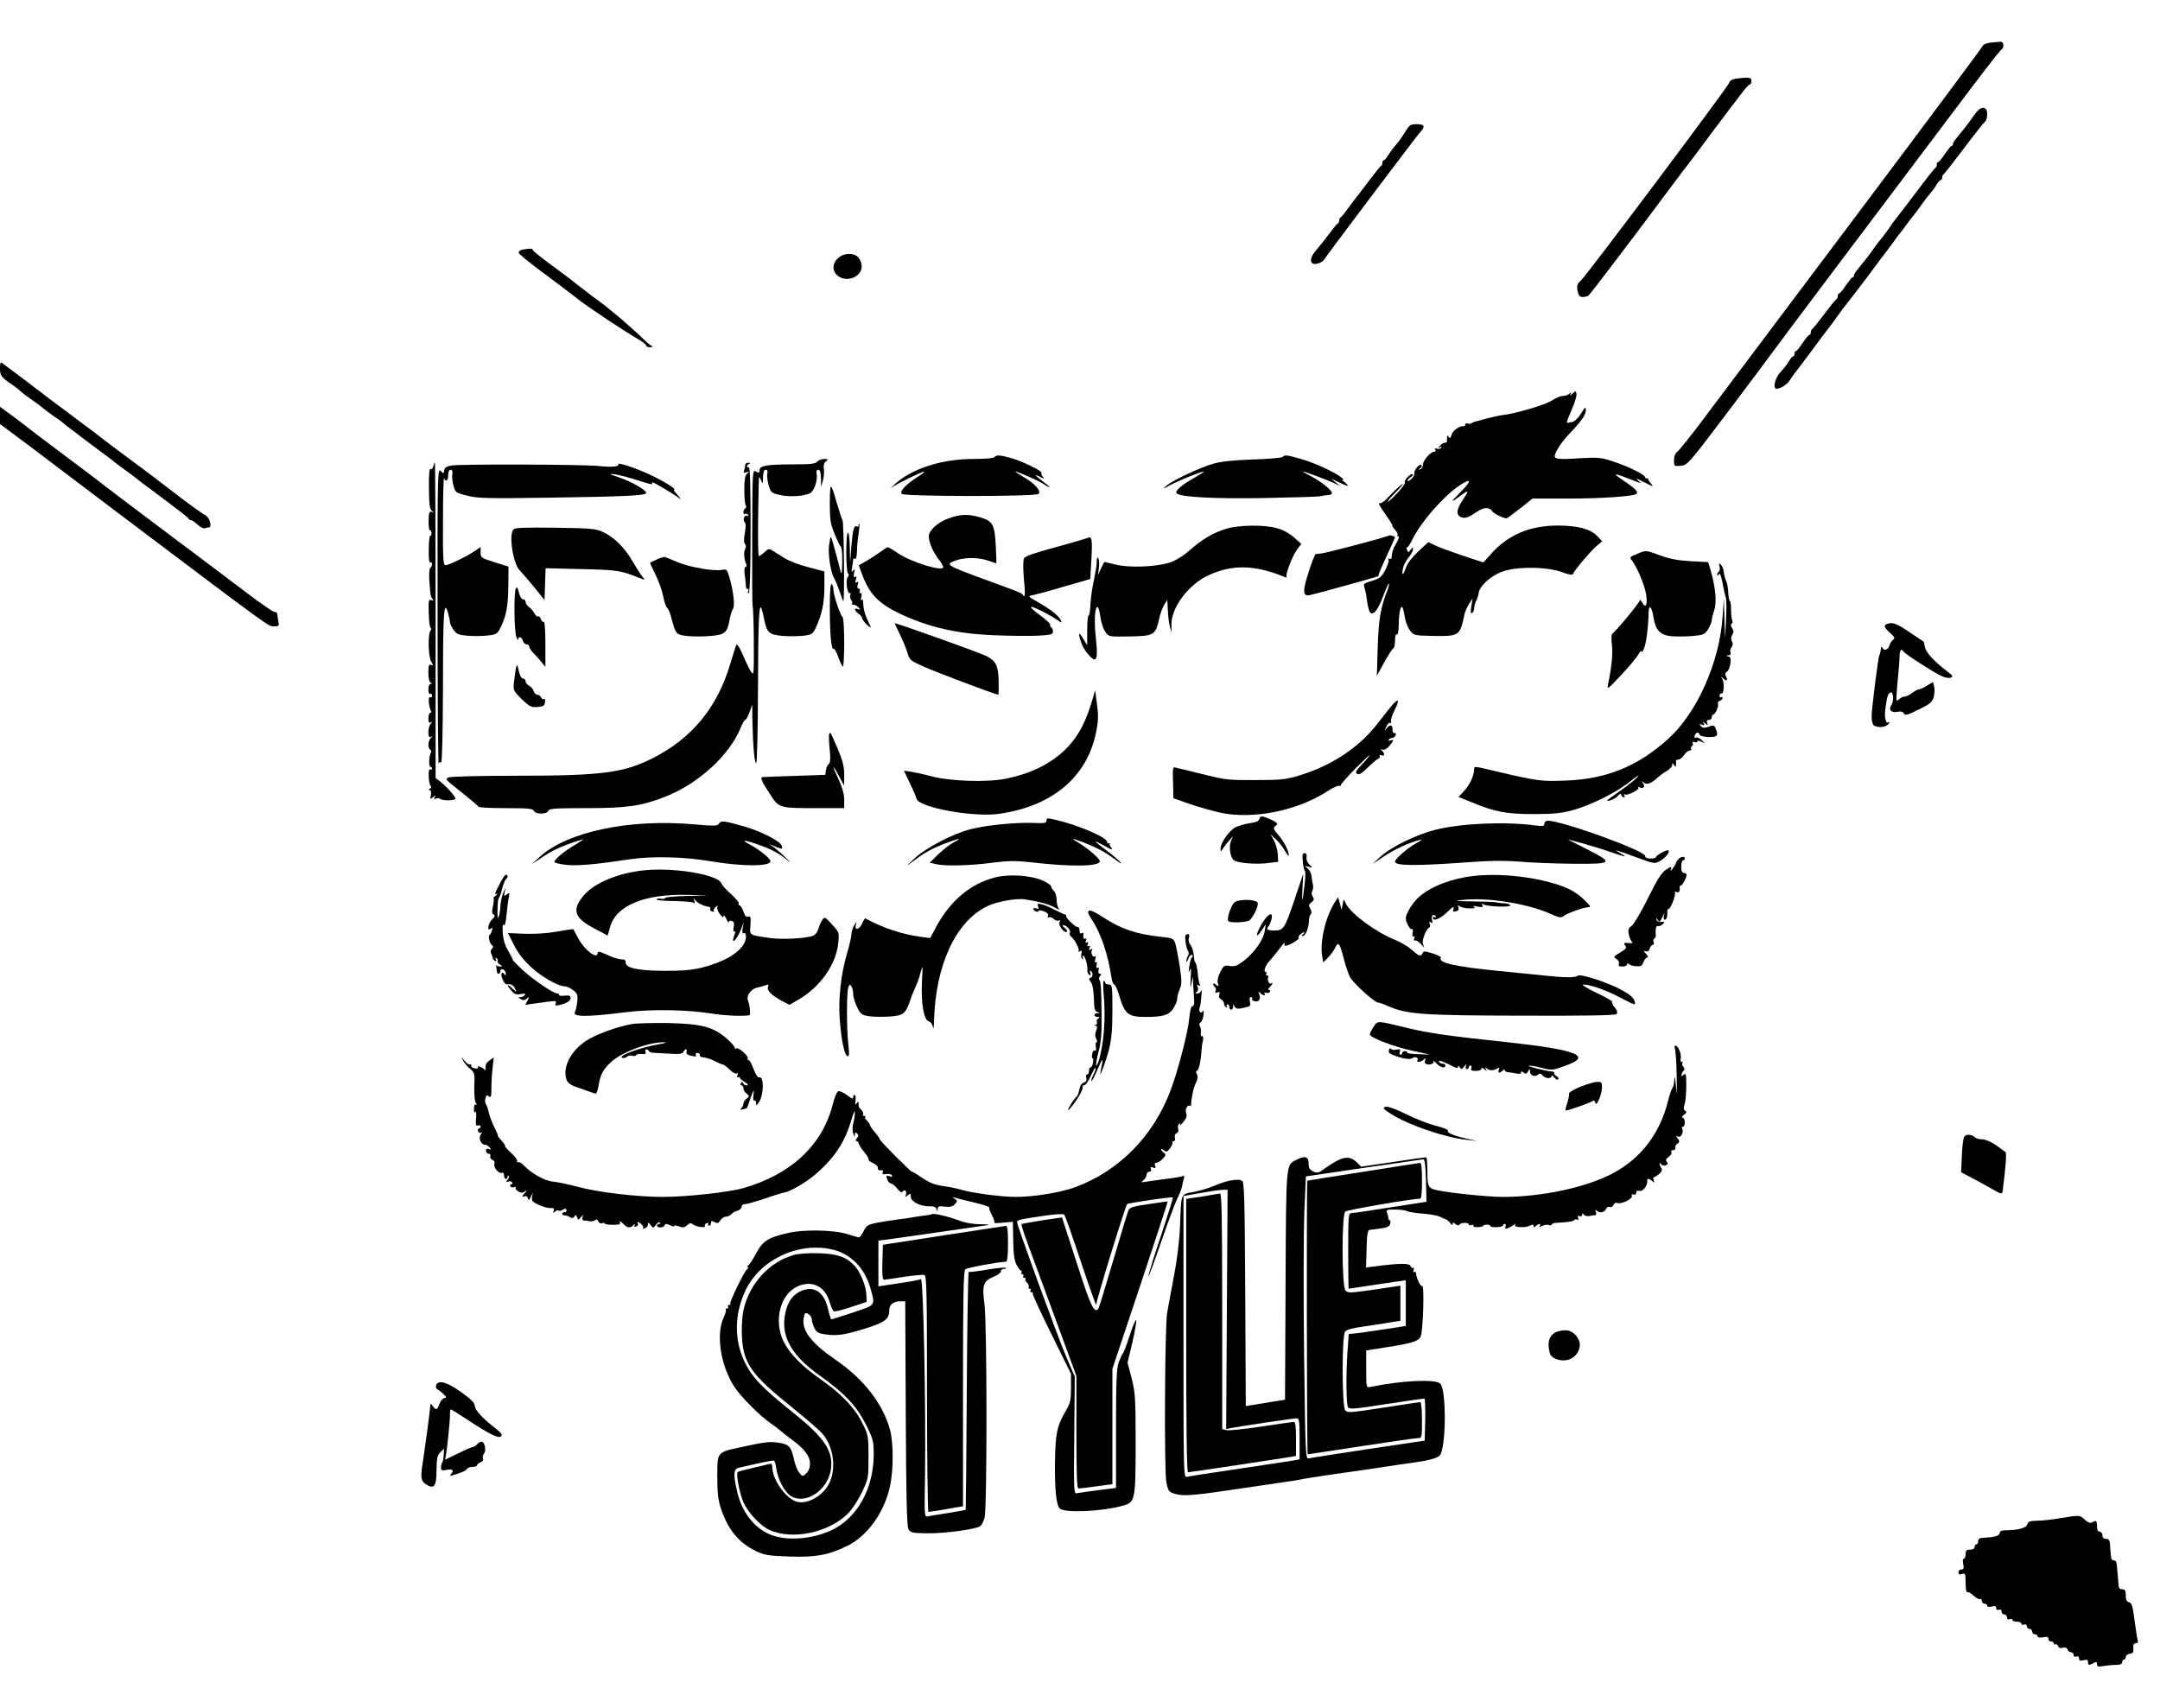 <?xml version="1.0" standalone="no"?>
<!DOCTYPE svg PUBLIC "-//W3C//DTD SVG 20010904//EN"
 "http://www.w3.org/TR/2001/REC-SVG-20010904/DTD/svg10.dtd">
<svg version="1.0" xmlns="http://www.w3.org/2000/svg"
 width="1200pt" height="949pt" viewBox="0 0 1200 949"
 preserveAspectRatio="xMidYMid meet">
<g transform="translate(0,949) scale(0.1,-0.1)"
fill="#000000" stroke="none">
<path d="M11057 9253 c-24 -3 -40 -11 -44 -21 -4 -9 -326 -442 -717 -962 -391
-520 -766 -1019 -834 -1110 -68 -91 -132 -171 -143 -179 -12 -9 -19 -25 -19
-48 0 -33 1 -34 37 -31 37 3 44 11 246 278 114 151 224 298 245 327 20 28 199
267 397 530 198 263 477 633 620 823 142 190 265 349 272 353 20 12 16 47 -4
45 -10 -1 -35 -3 -56 -5z"/>
<path d="M9644 9053 c-20 -3 -34 -11 -36 -21 -6 -22 -791 -1069 -825 -1100
-21 -19 -24 -29 -19 -57 6 -28 12 -35 29 -35 12 0 27 4 32 8 9 6 271 351 487
642 27 36 54 72 61 80 7 8 61 80 120 160 60 80 114 152 121 161 7 8 32 41 55
72 23 31 46 57 51 57 6 0 10 9 10 20 0 21 -11 22 -86 13z"/>
<path d="M10995 8882 c-6 -4 -22 -23 -35 -42 -13 -19 -35 -49 -49 -66 -55 -67
-61 -75 -61 -84 0 -6 -3 -10 -7 -10 -5 0 -21 -21 -38 -45 -16 -25 -33 -45 -37
-45 -5 0 -8 -6 -8 -14 0 -8 -3 -16 -7 -18 -5 -1 -55 -66 -113 -143 -58 -77
-108 -142 -111 -145 -3 -3 -20 -26 -37 -52 -18 -25 -38 -52 -45 -60 -7 -7 -23
-29 -37 -48 -13 -19 -35 -49 -49 -66 -55 -67 -61 -75 -61 -84 0 -6 -3 -10 -7
-10 -5 0 -21 -21 -38 -45 -16 -25 -33 -45 -37 -45 -5 0 -8 -6 -8 -14 0 -8 -3
-16 -7 -18 -5 -1 -35 -39 -68 -83 -33 -44 -63 -81 -67 -83 -5 -2 -8 -10 -8
-18 0 -8 -3 -14 -7 -14 -5 0 -21 -20 -38 -45 -16 -24 -33 -45 -37 -45 -5 0 -8
-7 -8 -15 0 -8 -4 -15 -8 -15 -4 0 -15 -12 -24 -28 -9 -15 -30 -42 -47 -60
-30 -31 -44 -92 -21 -92 21 0 57 23 71 44 8 13 26 39 41 57 15 19 56 75 93
124 36 50 73 98 81 108 8 10 32 42 52 70 20 29 39 54 42 57 6 6 146 189 178
234 12 17 28 38 35 46 6 8 30 40 52 70 21 30 42 57 45 60 3 3 17 21 30 40 13
19 30 41 37 48 7 8 27 35 45 60 18 26 41 56 51 67 10 11 26 32 35 48 9 15 20
27 24 27 4 0 8 6 8 14 0 8 3 16 8 18 4 2 54 66 112 143 58 77 111 144 117 148
7 4 13 24 13 42 0 35 -19 46 -45 27z"/>
<path d="M7807 8758 c-14 -24 -37 -56 -52 -73 -14 -16 -33 -42 -43 -57 -9 -16
-20 -28 -24 -28 -4 0 -8 -6 -8 -14 0 -8 -3 -16 -7 -18 -5 -1 -35 -39 -68 -83
-33 -44 -62 -82 -65 -85 -3 -3 -23 -30 -45 -60 -22 -30 -43 -56 -47 -58 -5 -2
-8 -10 -8 -17 0 -7 -4 -15 -8 -17 -4 -1 -21 -21 -37 -43 -39 -52 -54 -71 -88
-111 -36 -43 -30 -79 11 -69 15 3 32 13 37 21 23 36 510 681 531 705 34 36 30
49 -15 49 -35 0 -41 -4 -64 -42z"/>
<path d="M2902 8103 c-13 -3 -22 -10 -20 -18 2 -7 53 -49 113 -94 61 -45 123
-92 139 -104 16 -12 52 -39 79 -61 56 -43 256 -177 330 -219 26 -15 47 -32 47
-37 0 -6 10 -10 23 -9 12 0 16 3 9 6 -7 3 -27 19 -45 37 -59 58 -191 172 -247
211 -30 22 -57 42 -60 45 -3 3 -23 18 -45 35 -22 16 -45 34 -51 40 -7 5 -57
43 -113 84 -55 40 -101 78 -101 82 0 9 -17 10 -58 2z"/>
<path d="M4656 8056 c-33 -29 -34 -71 -3 -97 54 -45 146 -2 133 63 -3 17 -14
37 -24 44 -28 21 -78 17 -106 -10z"/>
<path d="M0 7443 c0 -40 6 -49 70 -92 19 -13 40 -29 45 -36 6 -6 33 -26 60
-45 28 -19 56 -40 63 -47 8 -7 35 -27 60 -45 26 -17 49 -34 52 -37 3 -4 23
-20 45 -36 22 -16 47 -35 55 -42 8 -6 53 -40 100 -75 47 -34 87 -65 90 -68 3
-3 30 -23 60 -45 30 -22 57 -42 60 -45 3 -3 43 -34 90 -68 47 -35 92 -69 100
-75 8 -7 33 -26 55 -42 22 -17 42 -33 43 -37 2 -5 8 -8 13 -8 6 0 22 -11 37
-25 15 -14 33 -23 40 -20 8 3 18 5 23 5 13 0 10 32 -5 53 -7 9 -16 17 -19 17
-5 0 -110 76 -157 113 -17 14 -200 153 -239 181 -92 68 -177 132 -181 136 -3
3 -70 54 -150 113 -80 60 -152 114 -160 120 -8 7 -33 26 -55 42 -22 17 -46 35
-55 42 -8 6 -37 28 -65 49 -27 20 -56 41 -62 47 -10 7 -13 0 -13 -30z"/>
<path d="M8736 7303 c-13 -12 -16 -13 -11 -3 6 12 5 13 -6 3 -7 -7 -23 -13
-36 -13 -13 0 -40 -11 -61 -25 -36 -24 -202 -73 -272 -81 -19 -2 -60 -11 -90
-19 -30 -9 -60 -17 -67 -18 -7 -2 -15 -6 -19 -9 -3 -4 -12 -4 -20 -1 -8 3 -14
0 -14 -6 0 -6 -3 -10 -7 -9 -22 4 -63 -24 -69 -48 -5 -19 -9 -22 -15 -12 -7
10 -9 10 -10 -2 -1 -8 -1 -18 0 -22 0 -5 -5 -8 -13 -8 -7 0 -20 -8 -27 -17
-12 -14 -12 -16 0 -8 9 5 12 4 7 -3 -4 -6 -14 -8 -23 -5 -11 4 -14 3 -9 -5 4
-7 1 -12 -7 -12 -20 0 -62 -49 -62 -72 0 -12 -7 -23 -15 -25 -13 -4 -13 -3 0
6 8 5 11 13 7 17 -10 10 -44 -29 -39 -44 2 -8 -5 -22 -17 -33 -12 -11 -21 -15
-21 -10 0 6 8 14 17 20 10 5 15 12 11 16 -9 9 -50 -34 -43 -45 3 -5 -17 -33
-45 -62 -27 -29 -50 -49 -50 -45 0 5 15 23 33 40 18 18 39 41 47 52 18 25 -43
-29 -83 -73 -17 -19 -36 -31 -44 -28 -8 3 7 -24 32 -59 26 -36 44 -65 40 -65
-3 0 3 -10 14 -22 11 -11 18 -25 15 -30 -3 -4 -1 -8 5 -8 6 0 1 -16 -10 -35
-20 -33 -26 -53 -28 -83 -1 -7 -6 -10 -13 -6 -7 4 -8 3 -4 -4 7 -12 -25 -82
-46 -99 -7 -6 -32 -17 -55 -23 -36 -11 -40 -15 -33 -34 4 -11 11 -44 14 -71 4
-28 11 -57 15 -64 17 -26 46 7 74 84 16 42 31 75 33 72 3 -2 -1 -17 -7 -33
-40 -102 -50 -164 -55 -319 l-5 -160 41 75 c23 41 46 77 51 78 5 2 9 22 9 43
0 24 4 38 10 34 6 -4 10 18 11 57 0 64 11 109 21 92 3 -5 9 -30 13 -55 4 -25
17 -58 29 -73 20 -26 25 -27 121 -29 152 -3 156 0 180 116 3 15 14 42 25 60
l21 32 -7 -44 c-5 -32 -4 -42 4 -37 7 4 12 16 12 27 0 11 5 30 11 41 6 11 12
31 14 44 4 36 64 92 125 116 78 31 248 31 335 0 37 -14 61 -18 63 -12 6 18 95
124 129 154 l34 29 -28 29 c-37 39 -109 58 -219 58 -155 0 -277 -52 -371 -158
l-42 -47 -118 39 c-65 22 -134 47 -153 57 l-35 17 -56 -52 c-34 -32 -61 -67
-68 -89 -15 -45 -26 -49 -17 -6 3 17 17 44 31 61 14 16 25 37 25 46 0 13 -2
13 -13 -2 -12 -17 -14 -17 -20 -2 -4 9 -3 16 1 16 5 0 16 17 26 38 46 96 169
239 259 301 72 49 77 33 11 -33 -58 -58 -58 -64 2 -19 45 34 47 29 9 -27 -37
-55 -37 -87 1 -96 16 -4 37 4 69 26 34 23 53 30 71 26 13 -4 24 -11 24 -16 0
-9 62 -40 79 -40 4 0 38 25 76 55 l69 55 196 0 c187 0 358 12 380 25 16 10 -6
32 -75 78 -62 41 -51 41 50 1 56 -22 58 -22 35 -3 -17 14 -6 11 34 -10 48 -25
55 -27 40 -10 -11 12 -18 24 -18 28 1 3 -2 5 -7 3 -5 -1 -9 2 -9 6 0 14 -89
58 -172 86 -71 24 -85 26 -191 20 -148 -9 -154 -7 -127 45 11 22 40 61 66 88
70 73 94 108 94 134 -1 21 -4 19 -26 -18 -15 -25 -35 -44 -51 -48 -14 -3 -27
-5 -28 -3 -2 2 10 34 26 71 17 37 29 77 27 88 -3 19 -4 19 -22 2z"/>
<path d="M0 7182 l0 -48 148 -110 c81 -61 314 -237 517 -391 856 -645 825
-623 857 -623 29 0 30 2 24 31 -3 17 -6 35 -6 40 0 5 -7 9 -15 9 -8 0 -81 50
-162 112 -81 62 -292 220 -468 352 -176 132 -322 243 -325 246 -3 3 -95 73
-205 155 -110 82 -202 152 -205 155 -3 3 -40 31 -82 63 l-78 57 0 -48z"/>
<path d="M5525 6950 c-4 -6 -55 -10 -119 -10 -176 0 -344 -55 -437 -142 -19
-18 -26 -25 -14 -16 20 17 167 88 181 88 4 0 -12 -13 -37 -29 -66 -42 -103
-81 -89 -95 15 -15 744 -16 760 0 16 16 -22 59 -84 94 -28 17 -48 30 -45 30
14 0 137 -54 161 -72 16 -11 28 -17 28 -14 0 3 -19 19 -42 36 -42 31 -44 39
-5 18 19 -10 20 -9 10 4 -7 8 -10 18 -7 21 8 8 -101 62 -165 81 -63 18 -87 20
-96 6z"/>
<path d="M7125 6951 c-6 -5 -80 -11 -165 -14 -100 -3 -176 -11 -215 -22 -74
-20 -231 -94 -265 -124 -23 -20 -21 -20 20 3 43 24 172 76 188 76 4 0 -19 -15
-50 -33 -74 -41 -113 -76 -101 -88 21 -21 206 -31 488 -26 160 3 299 7 310 10
11 3 30 6 43 6 12 1 22 5 22 11 0 16 -58 63 -113 92 -29 15 -50 27 -47 28 9 0
135 -47 171 -64 l34 -17 -25 21 -25 21 42 -20 c53 -26 65 -26 33 0 -14 11 -18
18 -10 14 8 -4 6 1 -5 10 -37 31 -153 84 -227 105 -82 23 -90 24 -103 11z"/>
<path d="M4540 6925 c-10 -12 -38 -15 -129 -15 -151 0 -191 -7 -191 -32 0 -16
-3 -17 -20 -8 -20 11 -20 7 -21 -362 -1 -205 0 -377 2 -383 7 -20 10 -357 4
-373 -4 -12 -19 11 -48 77 -31 71 -43 89 -48 75 -4 -11 -19 -59 -34 -109 -72
-238 -212 -408 -430 -518 -161 -81 -283 -97 -755 -97 -211 0 -371 -4 -380 -10
-17 -11 -23 -4 85 -91 44 -35 82 -67 83 -71 2 -5 71 -8 153 -8 124 0 151 -3
155 -15 4 -9 19 -15 40 -15 22 0 37 6 40 15 5 13 38 15 209 15 225 0 306 11
437 62 185 71 362 232 424 387 9 23 20 41 24 41 5 0 15 19 24 43 l15 42 1 -85
c3 -141 11 -240 21 -240 5 0 9 167 10 408 1 387 6 495 21 447 4 -11 10 -36 13
-55 16 -76 27 -86 102 -93 37 -3 91 -2 118 1 45 6 52 11 66 42 35 75 49 139
49 226 l0 89 -87 23 c-49 12 -108 35 -133 50 -25 16 -55 35 -67 42 -20 13 -25
12 -46 -8 -13 -12 -27 -22 -31 -22 -4 0 -6 99 -4 220 1 121 4 220 5 220 2 0 8
-10 13 -22 7 -19 9 -16 9 20 1 29 5 42 15 42 9 0 12 -7 9 -20 -3 -11 0 -40 7
-65 12 -41 15 -44 62 -55 51 -13 136 -7 169 10 22 12 43 73 36 106 -3 16 0 24
9 24 10 0 14 -15 15 -47 l1 -48 10 35 c5 19 8 48 5 64 -3 21 1 35 12 43 14 11
13 12 -10 13 -15 0 -32 -7 -39 -15z"/>
<path d="M2407 6899 c-3 -12 -10 -18 -15 -15 -7 4 -10 -36 -9 -106 1 -90 4
-116 16 -126 14 -11 14 -11 0 -6 -14 4 -17 -3 -18 -51 0 -31 3 -54 7 -51 4 3
9 -4 9 -15 1 -11 -2 -17 -6 -15 -4 3 -9 -31 -9 -75 -1 -49 2 -77 8 -74 6 3 10
-1 10 -9 0 -8 -4 -17 -9 -21 -6 -3 -8 -34 -6 -68 6 -87 7 -90 18 -105 7 -9 6
-11 -7 -6 -15 6 -16 -3 -14 -75 1 -44 6 -81 11 -81 5 0 5 -6 -1 -13 -16 -19
-13 -148 4 -174 12 -20 12 -22 -1 -17 -12 5 -15 -4 -15 -44 0 -31 5 -52 13
-55 10 -4 10 -6 0 -6 -8 -1 -13 -14 -13 -32 0 -17 4 -28 10 -24 6 3 10 -1 10
-10 0 -9 -5 -13 -11 -9 -12 7 -7 -54 5 -75 4 -6 2 -11 -3 -11 -6 0 -11 -14
-11 -31 0 -21 4 -28 13 -23 10 6 10 4 0 -7 -7 -7 -13 -28 -13 -47 0 -24 4 -31
13 -26 10 6 10 4 0 -7 -16 -16 -17 -55 -3 -64 6 -4 7 -11 4 -17 -11 -17 -13
-78 -3 -78 5 0 9 -5 9 -11 0 -5 -5 -7 -10 -4 -6 4 -10 -11 -8 -40 0 -25 6 -48
11 -52 5 -3 3 -9 -4 -14 -9 -6 -10 -9 -2 -9 7 0 10 -10 7 -27 -5 -24 -3 -25
12 -12 15 12 17 12 9 0 -6 -11 -4 -13 7 -8 9 3 19 3 23 -1 12 -12 85 -11 85 1
0 13 -54 72 -88 98 l-22 16 0 876 c0 482 -2 877 -4 877 -2 0 -6 -9 -9 -21z"/>
<path d="M3435 6911 c8 -14 -34 -18 -110 -10 -92 9 -762 11 -814 3 -30 -5 -41
-11 -43 -27 -3 -20 -4 -20 -20 -3 -17 17 -18 -22 -17 -811 0 -455 3 -822 6
-815 2 6 9 10 14 6 5 -3 9 163 10 413 0 421 5 497 28 418 6 -22 11 -46 11 -53
0 -8 9 -26 20 -42 16 -23 28 -28 77 -32 32 -3 82 -2 111 1 48 5 55 9 71 41 33
63 44 123 45 233 l1 109 -77 24 c-75 24 -78 26 -78 55 l0 30 -29 -20 c-41 -29
-147 -81 -165 -81 -14 0 -16 30 -15 248 0 136 3 241 6 235 9 -24 23 -13 23 17
0 19 5 30 14 30 8 0 12 -8 9 -23 -3 -13 0 -42 6 -64 11 -40 13 -41 77 -57 57
-15 114 -16 457 -11 422 6 537 12 537 26 0 16 -81 63 -149 86 -62 21 -63 22
-21 17 25 -4 82 -19 127 -34 46 -15 80 -24 77 -19 -3 5 -2 9 2 9 8 0 122 -68
149 -89 11 -9 7 -1 -9 17 -17 17 -26 32 -21 32 18 0 -68 53 -139 85 -78 36
-180 69 -171 56z"/>
<path d="M4140 6906 c0 -8 -3 -22 -6 -30 -5 -12 -2 -15 12 -10 17 5 17 4 4 -8
-11 -9 -15 -33 -15 -88 0 -41 3 -80 8 -87 4 -6 3 -14 -3 -18 -5 -3 -10 -13
-10 -21 0 -8 4 -13 9 -9 5 3 13 0 17 -6 4 -8 3 -9 -5 -5 -14 9 -27 -22 -14
-35 7 -7 7 -28 1 -61 -6 -33 -6 -54 1 -61 6 -6 7 -16 1 -27 -9 -17 -7 -53 5
-82 4 -10 3 -18 -3 -18 -6 0 -8 -16 -5 -42 4 -24 7 -53 7 -65 1 -11 5 -19 10
-15 5 3 6 -2 3 -12 -4 -10 -3 -15 3 -11 6 4 10 136 10 356 0 231 -3 348 -10
344 -5 -3 -10 -2 -10 4 0 5 6 12 13 14 7 3 5 6 -5 6 -10 1 -18 -5 -18 -13z"/>
<path d="M4610 6698 c0 -94 3 -117 27 -175 15 -38 30 -69 35 -71 4 -2 8 -40 7
-85 -1 -59 -3 -74 -9 -52 -24 96 -50 189 -54 192 -2 2 -6 -18 -10 -45 -7 -53
9 -154 29 -186 7 -12 20 -45 30 -73 9 -29 18 -53 20 -53 8 0 3 433 -4 448 -5
10 -19 53 -32 97 -34 120 -38 120 -39 3z"/>
<path d="M5270 6610 c-58 -20 -110 -67 -110 -99 0 -33 22 -85 51 -123 16 -20
29 -42 29 -49 0 -27 -177 27 -251 77 -28 19 -54 34 -57 34 -3 0 -19 -11 -36
-23 -17 -13 -52 -36 -78 -51 l-47 -27 14 -38 c43 -122 94 -175 228 -237 152
-70 308 -105 501 -113 87 -4 199 -5 247 -3 78 4 89 7 89 23 0 10 -5 21 -10 24
-6 4 -8 10 -5 14 2 4 -23 28 -56 52 -33 24 -56 45 -51 47 11 3 86 -34 141 -69
32 -22 33 -22 23 -2 -13 24 -59 60 -130 100 -52 30 -53 31 -25 36 15 3 94 24
174 48 l146 42 6 104 c7 117 3 137 -21 124 -10 -4 -91 -28 -180 -52 -111 -30
-167 -49 -173 -61 -5 -10 -6 -55 -1 -110 9 -92 7 -112 -6 -93 -7 11 -10 12
-207 84 -228 84 -229 85 -156 110 47 15 120 14 171 -4 23 -8 44 -15 45 -15 1
0 0 44 -3 98 -6 117 -16 137 -85 157 -66 20 -110 19 -177 -5z"/>
<path d="M4770 6571 c0 -7 -4 -10 -9 -6 -16 9 -23 -14 -31 -108 l-7 -92 -2 83
c0 45 -5 82 -10 82 -13 0 -12 -218 0 -226 6 -4 6 -11 -1 -20 -14 -16 -3 -97
11 -89 5 4 6 -1 3 -10 -4 -8 -1 -21 5 -29 6 -7 8 -16 4 -19 -3 -4 1 -7 9 -7 9
0 21 -7 28 -15 11 -13 10 -14 -4 -9 -23 9 -20 -9 4 -26 11 -8 20 -19 20 -25 0
-7 12 -22 26 -36 15 -13 25 -19 22 -14 -2 6 -12 28 -23 50 -10 22 -19 57 -19
77 0 23 -4 32 -9 25 -5 -7 -6 0 -2 16 4 19 2 26 -4 22 -7 -3 -8 0 -5 9 3 9 1
16 -6 16 -7 0 -9 8 -5 21 5 16 4 19 -5 14 -9 -5 -10 -1 -5 15 5 16 4 20 -4 15
-8 -5 -10 2 -6 22 5 22 4 25 -5 13 -9 -12 -11 -8 -6 19 3 18 6 38 6 43 0 5 5
6 10 3 6 -4 10 13 11 42 0 26 4 71 9 98 4 28 6 52 4 54 -2 2 -4 -1 -4 -8z"/>
<path d="M6808 6551 c-74 -24 -129 -57 -201 -120 -36 -32 -77 -56 -110 -67
-77 -24 -228 -30 -302 -10 -32 8 -60 14 -61 13 -1 -1 -9 -18 -18 -37 l-16 -35
5 40 c3 22 1 46 -3 53 -6 9 -9 2 -9 -20 0 -18 -8 -64 -16 -103 -9 -38 -17 -98
-19 -132 -1 -35 -6 -63 -10 -63 -5 0 -8 -37 -8 -82 l0 -83 -20 33 c-24 40 -31
41 -20 3 11 -39 26 -66 54 -96 39 -41 47 -17 34 101 -11 98 -5 180 11 170 5
-3 11 -29 15 -58 4 -28 16 -64 27 -79 19 -27 19 -27 135 -25 134 2 144 8 163
95 6 28 18 63 28 79 l18 29 3 -56 c1 -31 6 -72 11 -91 l9 -35 0 45 c-2 93 94
221 202 272 134 63 257 61 425 -7 11 -5 17 -5 13 -1 -9 11 30 114 58 153 l24
31 -40 35 c-22 21 -61 43 -91 51 -73 22 -218 20 -291 -3z"/>
<path d="M2853 6549 c-28 -28 -3 -191 35 -229 14 -14 50 -56 81 -94 l56 -70 3
88 3 89 202 -5 c206 -5 210 -6 332 -54 19 -7 19 -6 4 12 -9 10 -33 48 -54 84
-45 78 -103 135 -165 164 -41 19 -66 21 -265 24 -167 2 -223 0 -232 -9z"/>
<path d="M7718 6515 c-7 -7 -351 -98 -378 -100 -14 -1 -28 -3 -31 -4 -4 0 -21
-44 -38 -97 -36 -109 -34 -140 8 -130 49 11 386 105 379 105 -4 1 16 48 43
106 27 58 49 107 49 109 0 6 -28 15 -32 11z"/>
<path d="M9093 6412 c-39 -16 -41 -18 -26 -37 28 -36 71 -139 78 -187 9 -57
-2 -81 -21 -47 -7 13 -13 19 -14 13 0 -11 -133 -172 -153 -185 -5 -4 -6 -31
-2 -60 6 -49 -1 -124 -21 -219 -7 -34 -4 -32 72 49 43 46 87 98 96 115 9 17
18 24 18 16 1 -8 7 1 15 21 12 33 23 124 24 197 1 46 18 31 26 -22 11 -74 35
-102 93 -110 27 -3 82 -3 121 0 66 6 72 9 91 39 11 18 20 41 20 51 1 11 7 35
14 56 14 40 7 124 -19 214 l-15 51 -97 5 c-71 4 -118 13 -169 32 -83 30 -77
30 -131 8z"/>
<path d="M3650 6382 c-19 -9 -36 -17 -38 -18 -2 -1 11 -29 28 -63 17 -33 37
-88 44 -122 6 -33 17 -63 23 -67 6 -4 16 -27 22 -52 25 -95 26 -97 93 -104 33
-3 91 -3 130 1 77 7 89 18 103 98 4 22 12 45 17 52 12 15 3 95 -18 170 -14 49
-17 52 -42 47 -44 -9 -179 14 -246 42 -33 14 -65 27 -71 29 -5 2 -26 -4 -45
-13z"/>
<path d="M9553 6343 c3 -13 1 -26 -4 -29 -5 -3 -9 -11 -9 -17 0 -8 3 -7 9 2 6
10 12 -4 20 -45 6 -32 14 -70 19 -84 4 -14 4 -70 1 -125 l-5 -100 -4 110 -3
110 -7 -100 c-16 -253 -142 -536 -303 -681 -170 -153 -343 -223 -572 -231
-133 -5 -151 -3 -385 52 -121 29 -120 28 -120 14 0 -36 -23 -87 -53 -120 l-34
-37 77 -31 c124 -52 190 -64 340 -64 108 0 151 4 215 21 107 30 246 99 325
163 39 31 53 39 35 20 -16 -17 -60 -52 -97 -77 -37 -26 -68 -48 -68 -51 0 -10
46 10 59 26 10 12 15 13 18 4 3 -7 9 -13 14 -13 6 0 7 5 3 12 -4 7 -3 8 4 4
14 -8 84 28 74 39 -4 5 -1 5 6 1 20 -12 35 4 20 22 -11 15 -11 15 4 4 18 -14
42 -5 78 29 10 9 31 25 49 35 17 10 31 25 31 34 0 13 1 13 10 0 9 -13 10 -13
11 0 1 8 1 18 0 23 0 4 6 7 14 7 8 0 22 11 31 25 9 14 23 25 31 25 8 0 12 4 8
9 -3 5 -1 12 5 16 6 4 7 11 4 17 -5 7 -1 9 9 5 10 -3 17 -2 17 4 0 6 9 5 23
-2 22 -12 22 -12 2 8 -11 11 -26 18 -33 15 -8 -3 -10 1 -6 12 7 19 21 21 26 4
3 -7 24 -12 51 -13 49 0 55 7 38 48 -7 19 -12 20 -48 6 -15 -5 -25 -3 -34 7
-10 12 -9 13 6 8 14 -6 16 -4 10 7 -8 12 -6 12 8 0 15 -12 17 -12 11 3 -4 11
-1 16 10 16 9 0 16 7 16 15 0 8 4 15 8 15 12 0 33 50 26 61 -3 5 2 12 10 15 9
3 16 10 16 16 0 5 -4 7 -8 4 -5 -3 -9 1 -9 9 0 8 5 13 11 12 14 -3 17 64 3 83
-9 12 -9 13 3 3 21 -19 32 -16 20 6 -7 15 -7 22 3 28 8 4 17 25 20 45 4 29 2
38 -11 41 -16 4 -16 5 0 6 11 1 15 6 12 16 -4 8 -1 22 6 30 8 9 8 19 2 31 -7
12 -6 24 1 36 9 14 9 23 0 38 -8 12 -9 21 -3 25 6 4 7 11 4 17 -4 6 -7 32 -7
59 0 27 -3 49 -6 49 -4 0 -7 17 -9 38 -2 41 -5 59 -16 83 -4 9 -8 28 -10 43
-1 15 -9 32 -16 39 -10 10 -12 8 -7 -10z"/>
<path d="M4610 6118 c0 -146 8 -240 21 -233 4 3 15 -16 25 -42 9 -27 21 -52
26 -57 4 -6 8 54 8 131 0 78 -4 143 -9 145 -11 4 -51 122 -51 152 0 14 -4 28
-10 31 -6 4 -10 -41 -10 -127z"/>
<path d="M2866 6221 c-12 -20 -10 -240 3 -271 5 -14 10 -19 10 -12 1 19 19 14
26 -8 3 -11 13 -20 21 -20 8 0 14 -5 14 -12 0 -7 9 -21 20 -33 11 -11 32 -33
45 -50 l25 -30 0 128 c0 76 -4 126 -9 122 -5 -3 -12 4 -16 15 -4 11 -10 18
-15 15 -5 -3 -14 5 -21 17 -7 13 -20 29 -31 36 -10 7 -18 20 -18 28 0 8 -6 14
-14 14 -8 0 -18 16 -23 37 -6 28 -11 34 -17 24z"/>
<path d="M4970 6027 c0 -1 13 -28 29 -61 16 -32 35 -78 42 -102 12 -41 17 -45
89 -77 63 -29 403 -157 416 -157 2 0 3 35 2 78 -2 83 -15 110 -68 137 -35 18
-510 188 -510 182z"/>
<path d="M10483 6023 c-20 -8 -15 -21 18 -50 25 -22 28 -29 16 -38 -8 -5 -17
-20 -21 -33 -8 -24 -31 -30 -39 -9 -4 7 -6 5 -7 -5 -3 -22 -7 -37 -10 -40 -5
-6 -42 -296 -42 -337 0 -26 5 -47 13 -52 23 -14 66 -10 80 8 8 9 9 14 2 10
-17 -11 -26 28 -18 81 9 65 14 79 29 85 15 6 18 -51 4 -70 -19 -24 -1 -45 31
-38 21 4 32 2 38 -9 7 -13 20 -9 83 22 65 32 75 41 83 71 5 19 6 45 2 58 l-6
24 -33 -20 c-18 -12 -39 -21 -46 -21 -6 0 -23 -9 -37 -20 -14 -11 -33 -20 -41
-20 -9 0 -23 -7 -32 -15 -15 -13 -16 -11 -13 33 1 26 6 74 9 107 4 33 7 77 7
98 1 36 10 47 22 27 8 -13 164 -114 209 -135 20 -10 43 -14 53 -10 15 6 13 11
-17 33 -73 56 -121 107 -126 137 -3 16 -6 30 -7 30 -1 1 -36 24 -79 53 -72 49
-95 57 -125 45z"/>
<path d="M2867 5780 c-3 -14 -8 -48 -11 -75 -6 -50 -5 -51 42 -99 44 -42 53
-47 88 -44 32 2 40 7 42 27 2 13 0 21 -6 17 -5 -3 -12 1 -16 9 -3 8 -12 15
-20 15 -8 0 -18 9 -21 20 -3 11 -15 25 -26 30 -10 6 -19 17 -19 25 0 8 -6 15
-14 15 -9 0 -18 16 -24 43 -8 37 -10 39 -15 17z"/>
<path d="M6071 5610 c-47 -165 -108 -260 -216 -337 -75 -53 -158 -87 -265
-109 -108 -22 -311 -15 -420 14 -41 11 -92 22 -112 25 l-36 5 32 -68 c19 -38
36 -78 38 -88 13 -49 320 -105 463 -83 293 43 484 205 534 451 14 68 14 99 3
175 l-8 60 -13 -45z"/>
<path d="M7740 5579 c-12 -13 -45 -56 -75 -94 -107 -143 -258 -245 -442 -302
-79 -24 -104 -27 -248 -27 -143 -1 -171 2 -270 27 -60 15 -121 30 -135 33 -14
3 -32 7 -41 10 -13 4 -15 -8 -12 -83 l2 -88 91 -32 c50 -17 127 -39 173 -49
182 -37 422 11 590 119 32 21 62 35 68 31 5 -3 8 -2 7 3 -1 4 38 48 87 98 86
86 101 93 26 12 -29 -31 -33 -39 -21 -47 10 -6 26 3 57 34 24 24 50 46 59 50
8 3 12 10 9 16 -3 6 1 7 9 4 19 -7 21 7 4 25 -11 10 -10 11 2 6 10 -3 25 4 38
20 26 30 28 39 6 31 -8 -3 -12 -2 -9 4 3 6 12 10 20 10 7 0 15 7 19 15 3 8 0
14 -7 12 -7 -1 -12 8 -11 21 1 26 -14 29 -33 5 -12 -16 -12 -15 -2 9 7 15 16
25 22 21 5 -3 7 0 5 8 -3 8 6 36 19 62 28 55 25 70 -7 36z"/>
<path d="M4607 5413 c-3 -4 -2 -42 2 -83 6 -55 4 -78 -5 -85 -7 -5 -14 -21
-16 -35 l-3 -25 -175 -6 c-96 -3 -176 -6 -177 -7 -9 -6 2 -29 42 -90 53 -83
50 -82 268 -82 l147 0 0 47 c0 30 -10 67 -30 110 -38 80 -38 95 0 23 l29 -55
1 60 c0 46 -8 77 -36 145 -42 96 -40 94 -47 83z"/>
<path d="M6997 4941 c-3 -13 -18 -20 -51 -24 -26 -4 -62 -14 -80 -22 -35 -17
-86 -88 -85 -120 0 -19 1 -19 12 -1 7 10 22 31 35 45 l22 26 -11 -27 c-13 -30
-5 -91 15 -107 19 -16 124 -25 191 -16 l56 7 -2 41 c-1 23 -11 58 -21 77 l-20
35 32 -30 c17 -16 40 -46 50 -65 11 -19 19 -29 20 -22 0 24 -27 78 -59 114
-27 31 -29 37 -16 48 14 11 13 14 -2 25 -10 6 -32 17 -50 23 -27 9 -32 8 -36
-7z"/>
<path d="M5814 4931 c1 -14 -10 -16 -79 -13 -98 3 -256 -13 -339 -34 -98 -24
-254 -105 -316 -164 -51 -48 -52 -49 -10 -17 67 50 109 74 184 102 79 30 95
31 43 4 -20 -11 -59 -40 -85 -66 l-47 -46 35 -8 c49 -12 186 -9 315 8 86 11
130 11 205 3 229 -27 390 -25 390 5 0 15 -64 70 -120 104 -44 26 -39 26 29 1
76 -30 121 -54 177 -96 27 -20 40 -27 30 -16 -10 12 -44 41 -75 64 -78 59 -83
65 -27 35 55 -31 63 -33 47 -13 -7 8 -8 16 -4 18 4 3 2 3 -4 2 -7 -2 -13 2
-13 9 0 24 -157 92 -281 121 -51 12 -56 12 -55 -3z"/>
<path d="M3995 4915 c-9 -15 -24 -15 -140 -5 -361 32 -706 -42 -858 -182 l-42
-39 66 44 c56 37 119 65 219 94 8 3 -11 -10 -42 -29 -61 -35 -118 -82 -118
-97 0 -5 29 -12 64 -16 64 -7 164 2 356 31 119 18 299 14 440 -10 183 -31 340
-31 340 -1 0 16 -60 64 -115 93 -55 29 -30 27 57 -4 71 -26 106 -45 158 -88
14 -12 10 -5 -10 14 -19 19 -48 45 -65 58 l-30 22 36 -15 c36 -14 37 -14 32 6
-7 25 -112 79 -208 107 -112 32 -129 34 -140 17z"/>
<path d="M8580 4914 c0 -14 -8 -16 -52 -10 -164 22 -410 12 -553 -24 -104 -26
-248 -96 -305 -149 l-45 -41 67 44 c61 40 133 73 198 90 14 4 5 -4 -20 -18
-49 -26 -120 -88 -120 -103 0 -24 114 -25 415 -3 111 9 195 9 275 3 63 -6 197
-11 298 -12 226 -2 231 4 70 85 -62 31 -105 54 -95 50 10 -3 46 -13 80 -22 34
-9 100 -29 146 -45 99 -34 108 -35 61 -8 -38 22 -37 22 99 -27 92 -34 94 -34
124 -17 32 19 55 48 46 58 -7 7 -69 -27 -69 -37 0 -5 -13 -8 -30 -8 -19 0 -30
5 -30 14 0 29 -460 196 -542 196 -10 0 -18 -7 -18 -16z"/>
<path d="M7238 4703 c2 -27 7 -49 11 -51 4 -1 4 -35 -1 -75 -12 -104 -17 -114
-12 -22 l4 80 -45 -134 c-57 -170 -64 -181 -115 -181 -40 0 -48 7 -31 26 4 5
11 22 15 37 11 48 -23 29 -57 -31 -33 -59 -32 -81 3 -30 l22 33 -6 -38 c-6
-47 -58 -121 -116 -165 -36 -28 -50 -33 -77 -29 -31 5 -35 3 -54 -34 -13 -26
-17 -48 -13 -62 6 -19 5 -20 -10 -8 -9 8 -16 9 -16 3 0 -6 4 -13 10 -17 5 -3
7 -12 3 -20 -4 -11 -1 -13 11 -9 12 5 15 2 10 -11 -5 -11 -1 -21 9 -27 10 -5
17 -15 17 -23 0 -8 5 -17 12 -21 7 -4 8 -3 4 4 -4 7 -2 12 3 12 6 0 11 -7 11
-15 0 -21 20 -19 21 3 0 15 1 15 7 1 7 -16 21 -17 69 -4 19 4 22 10 17 30 -4
16 -2 25 6 25 6 0 9 -4 6 -9 -3 -5 3 -11 15 -14 23 -6 35 13 24 40 -5 15 -4
16 6 6 15 -15 33 -17 24 -3 -3 5 0 7 8 4 8 -3 18 -1 22 5 3 6 1 11 -5 11 -7 0
-5 7 4 16 17 17 21 28 7 20 -11 -7 -23 22 -15 35 3 5 0 9 -6 9 -6 0 -8 5 -5
10 3 6 2 10 -3 10 -15 0 -3 36 21 61 12 13 37 44 56 69 18 25 31 38 28 29 -4
-13 -1 -16 16 -11 22 5 76 42 62 42 -4 0 -2 7 5 15 7 8 18 15 24 15 6 0 4 -5
-4 -10 -10 -7 -11 -10 -2 -10 15 0 33 44 34 85 1 17 5 33 10 36 6 4 5 15 -2
29 -11 20 -10 25 6 37 15 11 16 17 7 32 -7 11 -8 23 -2 32 4 8 6 23 3 34 -3
11 -6 32 -8 48 -1 15 -11 34 -22 43 -18 14 -18 15 6 8 23 -6 23 -6 7 10 -17
17 -21 29 -18 54 1 6 -4 12 -12 12 -11 0 -13 -11 -9 -47z"/>
<path d="M9323 4715 c-7 -8 -13 -18 -13 -22 0 -4 -8 -17 -17 -28 -12 -16 -14
-17 -10 -3 5 15 2 15 -27 -4 -26 -17 -49 -54 -102 -161 -38 -76 -78 -144 -90
-152 -16 -10 -20 -21 -16 -42 2 -15 9 -34 15 -41 9 -11 7 -13 -8 -12 -33 4
-38 1 -26 -14 10 -12 4 -19 -28 -38 -37 -22 -39 -25 -21 -36 11 -7 17 -18 14
-27 -5 -11 1 -15 20 -15 14 0 26 6 26 13 0 7 3 8 8 2 4 -6 22 -12 39 -13 28
-3 35 1 43 22 5 14 15 26 21 26 7 0 4 9 -6 20 -15 17 -16 20 -3 15 11 -4 18 0
23 14 3 12 11 21 17 21 5 0 8 7 5 15 -4 8 -2 17 4 20 5 4 9 12 8 18 -4 31 2
58 11 52 6 -3 17 1 26 9 14 15 13 16 -7 14 -12 -2 -24 3 -26 12 -4 13 -3 13 6
0 11 -16 12 -15 29 20 11 22 11 22 6 3 -3 -13 -1 -23 5 -23 10 0 15 17 14 48
-1 6 3 12 7 12 11 0 42 79 35 91 -3 5 1 6 9 3 14 -6 21 5 17 29 0 4 3 7 7 7 9
0 32 44 32 60 0 6 -7 10 -15 10 -10 0 -15 11 -15 35 0 19 5 35 10 35 6 0 10 5
10 10 0 15 -23 12 -37 -5z"/>
<path d="M3565 4653 c-136 -16 -264 -70 -320 -136 -70 -81 -56 -126 56 -185
l75 -40 13 46 c32 121 192 187 436 180 l110 -4 -117 -2 c-64 -1 -119 -6 -122
-11 -3 -5 -15 -7 -25 -4 -10 3 -21 1 -24 -4 -3 -4 39 -9 93 -9 54 -1 103 -5
111 -9 9 -6 11 -3 6 11 -6 17 -5 17 5 3 15 -18 49 -34 79 -38 5 0 8 -5 5 -10
-3 -5 1 -12 10 -15 8 -3 13 -2 10 3 -3 5 1 14 9 21 13 11 15 10 10 -1 -2 -8 4
-25 15 -39 13 -17 20 -20 20 -10 1 8 7 2 15 -15 7 -16 14 -25 14 -18 1 7 8 10
17 6 12 -4 14 -14 10 -35 -3 -18 -2 -27 4 -23 6 4 6 -4 0 -21 -6 -15 -9 -29
-7 -31 7 -6 29 26 44 64 l14 38 -5 -33 c-3 -18 -2 -31 3 -28 17 11 21 -25 6
-54 -29 -56 -116 -106 -235 -136 -56 -14 -110 -18 -210 -18 -148 1 -216 16
-214 47 1 12 -6 17 -25 17 -14 0 -50 11 -78 25 -42 19 -53 21 -53 10 0 -38
-71 15 -105 77 -15 29 -29 54 -30 55 -1 2 -42 -4 -91 -13 -55 -10 -124 -14
-181 -12 l-91 4 33 -66 c22 -44 54 -85 94 -122 59 -55 152 -108 189 -108 11 0
31 -10 46 -21 24 -19 27 -27 23 -64 -3 -24 -8 -49 -12 -55 -19 -31 58 -32 280
-4 143 18 345 15 490 -9 65 -10 155 -14 198 -8 8 1 3 56 -8 84 -10 25 18 63
52 70 15 3 37 9 47 13 16 6 18 4 13 -9 -8 -20 18 -46 77 -78 l42 -22 50 29
c122 71 210 197 221 316 6 57 5 59 -35 102 -40 44 -41 44 -55 23 -8 -12 -17
-35 -21 -50 -4 -15 -16 -31 -29 -36 -43 -16 -181 -23 -252 -11 -105 16 -100
13 -96 71 3 44 1 51 -12 46 -11 -4 -19 4 -27 29 -6 18 -16 34 -21 34 -6 0 -8
4 -5 9 4 5 -16 29 -42 53 -27 23 -51 50 -54 60 -19 50 -276 92 -443 71z"/>
<path d="M2776 4579 c-30 -58 -31 -63 -13 -54 6 4 3 -1 -7 -9 -11 -9 -17 -16
-14 -16 3 0 2 -19 -3 -42 -7 -31 -7 -43 3 -49 9 -6 8 -12 -7 -26 -23 -21 -32
-71 -9 -53 10 9 11 7 7 -10 -3 -11 -9 -22 -13 -25 -10 -6 0 -48 14 -57 8 -5 7
-11 -1 -19 -8 -8 -9 -18 -4 -28 5 -9 9 -20 9 -26 0 -5 6 -11 13 -14 7 -2 9 1
4 9 -5 9 -4 11 4 6 6 -4 9 -11 6 -16 -3 -5 3 -13 12 -19 16 -9 16 -10 1 -11
-9 0 -18 3 -21 8 -2 4 -2 1 0 -6 1 -8 3 -20 3 -28 0 -8 5 -14 10 -14 6 0 10 7
10 15 0 9 6 12 15 9 8 -4 15 -14 15 -23 0 -13 -2 -13 -9 -2 -5 7 -11 9 -14 3
-8 -12 15 -62 28 -61 25 3 35 -3 46 -23 11 -23 11 -23 -15 1 -31 29 -34 21 -5
-13 17 -20 28 -24 52 -19 21 4 28 3 23 -5 -4 -7 -15 -12 -24 -12 -15 -1 -15
-2 1 -11 13 -8 22 -7 34 3 15 12 15 11 4 -11 l-13 -24 48 7 c131 18 127 18
121 2 -5 -13 -1 -15 21 -10 42 10 62 23 62 40 0 12 -8 15 -34 12 -19 -2 -32 0
-30 4 3 4 -1 8 -9 8 -23 0 -137 78 -197 134 -30 28 -53 52 -52 54 2 1 -10 23
-24 48 -19 32 -29 65 -31 103 -2 36 0 51 5 42 6 -9 12 10 16 55 4 38 9 82 13
99 5 27 4 28 -11 16 -16 -13 -17 -12 -12 15 6 26 5 25 -8 -6 -8 -19 -15 -53
-16 -75 -1 -22 -5 -49 -10 -60 -5 -13 -7 1 -6 42 0 35 4 63 7 63 3 0 11 22 18
50 7 27 17 52 22 56 12 7 12 24 0 24 -6 0 -21 -23 -35 -51z"/>
<path d="M5528 4615 c-137 -35 -250 -130 -329 -278 l-31 -59 -52 7 c-102 13
-213 50 -307 102 -4 2 -12 -10 -19 -27 -15 -36 -45 -42 -35 -7 5 20 5 20 -9
-3 -9 -14 -15 -37 -16 -51 0 -14 -11 -61 -24 -105 -34 -116 -49 -248 -41 -365
9 -119 26 -201 43 -207 10 -3 11 11 5 65 -10 89 -10 292 0 318 7 16 10 17 17
5 6 -8 10 -28 10 -44 0 -16 10 -48 22 -72 19 -39 26 -44 66 -50 24 -4 75 -4
113 -2 78 6 88 13 115 88 8 25 22 59 30 76 8 16 21 52 28 80 13 47 13 46 8
-51 -6 -120 10 -211 38 -220 11 -3 21 -18 23 -33 2 -15 5 0 6 33 7 310 120
555 295 640 54 26 163 46 212 38 77 -12 132 -27 164 -45 19 -11 29 -14 23 -7
-7 7 -13 30 -13 50 0 20 -7 42 -15 49 -8 7 -15 18 -15 25 0 7 -23 22 -50 34
-66 28 -185 36 -262 16z"/>
<path d="M8185 4623 c-122 -14 -235 -58 -300 -115 -36 -31 -75 -94 -75 -121 0
-23 26 -67 35 -59 4 4 6 -5 3 -20 -3 -17 -1 -25 5 -21 6 4 8 0 4 -11 -4 -9 -3
-15 3 -11 5 3 19 -5 31 -17 l21 -23 -7 22 c-6 21 19 83 37 91 4 2 4 10 1 19
-5 12 -3 14 6 8 10 -5 11 -2 7 13 -8 23 8 39 20 21 4 -8 3 -9 -4 -5 -7 4 -12
2 -12 -3 0 -24 47 -3 86 37 24 25 36 29 28 8 -4 -11 0 -13 15 -9 13 3 18 10
13 21 -4 14 -3 15 9 6 8 -6 32 -11 53 -11 27 -1 35 2 25 8 -9 6 -2 7 20 2 27
-5 32 -3 26 7 -5 9 -4 11 4 6 20 -13 151 -18 151 -7 0 6 -12 11 -27 12 -16 0
-37 3 -48 5 -11 3 -72 5 -135 6 -98 1 -106 3 -55 8 135 16 360 -20 486 -76 49
-22 61 -25 75 -14 19 16 112 49 139 50 15 0 11 7 -22 39 -51 49 -97 73 -193
99 -130 36 -302 50 -425 35z"/>
<path d="M7417 4479 c-51 -77 -85 -219 -72 -297 l6 -39 27 27 c15 15 33 40 40
55 17 36 25 26 47 -60 10 -38 25 -84 34 -102 16 -33 137 -143 157 -143 6 0 32
-9 58 -21 102 -44 187 -51 738 -52 358 -1 520 1 528 9 8 8 5 18 -9 36 -11 14
-18 28 -14 32 3 3 -36 26 -88 50 -52 25 -85 45 -73 46 38 0 128 -31 210 -75
81 -42 82 -42 75 -17 -5 18 -26 36 -67 59 -74 42 -235 95 -249 82 -12 -12 -77
-11 -185 1 -47 5 -159 16 -250 25 -253 25 -343 46 -325 75 2 4 -19 14 -46 23
-43 13 -51 14 -56 1 -8 -21 -19 -17 -60 19 -21 19 -64 44 -95 56 -102 41 -239
141 -269 197 l-14 27 -6 -29 -6 -29 -9 35 -10 35 -17 -26z"/>
<path d="M6859 4477 c-20 -15 -46 -94 -35 -105 12 -11 103 -7 118 5 22 19 51
81 45 97 -8 20 -104 22 -128 3z"/>
<path d="M5767 4454 c5 -13 3 -16 -10 -11 -9 3 -17 2 -17 -2 0 -5 7 -11 15
-15 8 -3 15 -1 15 3 0 5 13 4 29 -2 19 -7 27 -16 23 -25 -3 -10 -1 -13 5 -9 6
4 18 0 27 -9 9 -8 21 -12 28 -8 8 5 9 2 4 -11 -7 -19 29 -63 41 -51 4 3 -2 13
-13 21 -10 8 -14 15 -7 15 18 0 44 -30 37 -42 -4 -6 -1 -16 7 -22 21 -17 49
-72 41 -81 -4 -5 -1 -5 7 0 11 6 13 3 9 -13 -4 -12 -1 -25 4 -29 7 -3 8 -1 4
5 -4 7 -3 12 2 12 10 0 26 -55 23 -82 -1 -9 4 -20 10 -24 9 -5 10 -2 6 10 -4
10 -3 15 3 11 14 -9 12 -33 -2 -38 -10 -3 -10 -7 0 -20 13 -15 19 -53 21 -134
1 -21 7 -33 19 -36 16 -4 16 -5 0 -6 -10 0 -18 -5 -18 -11 0 -5 8 -10 18 -10
13 0 14 -2 3 -9 -7 -5 -11 -13 -7 -19 3 -6 0 -13 -6 -15 -10 -4 -10 -6 -1 -6
9 -1 10 -8 3 -27 -7 -17 -7 -32 0 -45 6 -10 7 -19 2 -19 -5 0 -7 -12 -4 -26 3
-17 1 -25 -5 -21 -6 4 -13 -4 -15 -18 -3 -14 -2 -25 2 -25 4 0 5 -11 2 -25 -2
-14 -8 -25 -13 -25 -5 0 -9 -9 -9 -20 0 -11 -5 -20 -11 -20 -6 0 -8 -8 -4 -19
4 -14 0 -21 -14 -26 -12 -3 -21 -18 -25 -40 -4 -18 -10 -35 -14 -37 -4 -2 -19
-21 -32 -42 -35 -58 -8 -35 35 29 20 30 33 60 30 65 -3 6 0 10 8 10 8 0 24 23
36 51 13 28 25 49 27 46 3 -3 -2 -19 -11 -37 -9 -18 -14 -34 -12 -36 3 -3 19
28 36 68 30 69 33 66 15 -17 -10 -48 30 57 47 124 14 56 19 110 19 218 0 136
-1 143 -20 143 -11 0 -20 5 -20 10 0 6 -4 10 -8 10 -4 0 -4 -37 0 -82 5 -46 6
-126 2 -178 -5 -93 -30 -210 -44 -210 -3 0 2 33 12 73 15 54 19 104 18 202 -1
146 -4 192 -13 202 -4 3 -2 12 4 20 9 10 8 13 -1 13 -7 0 -10 8 -7 20 3 13 1
18 -6 13 -6 -4 -8 2 -5 15 4 14 2 20 -4 16 -6 -4 -8 2 -3 16 4 14 3 20 -3 16
-12 -7 -25 22 -15 36 4 7 1 8 -7 3 -10 -6 -12 -4 -7 9 5 11 3 15 -5 10 -8 -5
-9 -2 -5 10 5 11 3 15 -5 10 -8 -5 -9 -2 -5 10 4 10 3 15 -3 11 -9 -6 -14 8
-11 28 1 5 -3 6 -9 2 -5 -3 -11 -1 -11 4 -1 6 -2 16 -3 21 0 6 -5 10 -9 9 -12
-1 -67 52 -64 61 1 5 -1 8 -6 9 -4 0 -28 12 -55 25 -26 14 -59 28 -75 32 -23
5 -26 4 -20 -12z"/>
<path d="M6050 4430 c-9 -5 -5 -18 15 -48 51 -77 90 -191 110 -324 3 -21 10
-38 15 -38 5 0 16 -24 25 -52 33 -113 50 -128 150 -128 96 0 129 10 153 46 12
19 22 43 22 54 0 11 6 36 14 54 12 28 12 47 0 127 -8 52 -19 108 -24 125 -10
30 -14 32 -78 39 -139 14 -226 44 -324 109 -39 26 -70 41 -78 36z"/>
<path d="M6587 4294 c-7 -7 3 -76 14 -89 4 -6 4 -17 -1 -25 -6 -8 -9 -22 -9
-30 0 -8 5 -3 11 13 5 15 14 24 20 21 7 -4 7 -9 0 -13 -5 -3 -12 -26 -15 -51
-5 -34 -4 -39 3 -20 7 18 8 5 5 -45 -3 -53 -2 -61 4 -30 l8 40 2 -50 c2 -27 4
-65 5 -82 2 -20 -2 -33 -9 -33 -8 0 -14 -26 -18 -67 -6 -74 -62 -290 -103
-399 -95 -254 -283 -447 -528 -539 -80 -30 -230 -55 -334 -55 -77 0 -244 22
-302 40 -19 6 -63 15 -97 20 -48 6 -77 17 -123 48 -33 23 -58 37 -55 32 3 -4
-37 33 -87 83 -51 51 -92 95 -91 98 1 3 -10 19 -25 36 -15 17 -28 37 -30 44
-2 8 -10 19 -17 25 -8 6 -12 14 -8 17 3 4 1 7 -6 7 -7 0 -10 4 -6 9 3 5 -2 16
-10 25 -9 8 -16 18 -15 21 1 25 -1 29 -11 15 -8 -12 -10 -9 -6 13 2 15 0 30
-4 33 -5 3 -9 -2 -9 -11 0 -13 -7 -11 -35 11 -19 14 -41 24 -48 21 -8 -3 -22
-36 -31 -74 -57 -225 -231 -388 -496 -464 -80 -23 -316 -49 -449 -49 -143 0
-361 26 -471 56 -52 14 -114 27 -137 29 -45 3 -120 45 -163 90 -12 13 -27 22
-33 18 -6 -3 -7 -1 -4 4 4 6 -11 27 -32 46 -22 20 -37 37 -35 40 2 2 -7 16
-20 30 -14 15 -23 27 -20 27 2 0 -6 21 -20 48 -13 26 -27 63 -31 82 -4 19 -11
40 -16 46 -4 5 -6 20 -2 32 4 18 8 20 19 11 12 -10 14 -1 14 47 0 33 3 84 7
114 l6 55 -24 -17 c-16 -11 -23 -24 -21 -40 1 -12 -1 -18 -5 -12 -10 14 -46
27 -38 14 4 -6 -3 -8 -17 -6 -13 2 -22 9 -20 16 1 6 -2 9 -7 6 -5 -3 -19 6
-31 21 -19 25 -20 25 -9 4 6 -14 24 -35 39 -48 27 -22 28 -27 25 -101 -1 -45
2 -83 9 -91 7 -10 8 -13 0 -8 -7 4 -11 -5 -11 -24 0 -18 3 -25 8 -17 4 7 6 -9
4 -34 -3 -38 -1 -46 11 -41 8 3 14 0 14 -6 0 -6 -4 -11 -10 -11 -5 0 -7 -7 -4
-15 4 -8 11 -12 18 -8 6 4 5 0 -2 -9 -16 -19 -1 -58 22 -58 8 0 19 -7 26 -15
11 -13 10 -14 -4 -9 -11 4 -16 1 -16 -10 0 -9 7 -16 15 -16 8 0 12 -6 9 -14
-3 -7 2 -16 11 -20 10 -3 15 -12 12 -20 -8 -19 22 -58 39 -52 9 3 14 -2 14
-14 0 -11 5 -20 10 -20 6 0 10 5 10 12 0 6 3 8 6 5 4 -4 1 -13 -6 -22 -11 -13
-10 -14 3 -10 8 4 18 2 22 -4 3 -6 1 -11 -5 -11 -6 0 -8 -5 -5 -11 4 -6 14 -8
22 -5 8 3 11 2 8 -4 -3 -5 4 -14 15 -20 16 -9 25 -8 38 2 12 9 11 5 -3 -11
-17 -20 -17 -23 -3 -18 11 4 18 0 21 -11 3 -14 6 -12 16 8 l11 25 -4 -25 c-4
-21 1 -28 37 -44 23 -11 53 -19 65 -18 18 1 22 -3 18 -15 -5 -12 -4 -13 7 -5
8 7 16 9 20 6 3 -3 14 -1 24 5 15 8 20 7 20 -4 0 -8 -4 -12 -8 -9 -4 2 -10 0
-14 -6 -3 -5 -1 -11 4 -11 21 -3 26 -4 40 -13 8 -5 16 -4 22 5 6 11 9 10 15
-4 6 -17 7 -17 21 0 14 17 14 17 9 1 -3 -10 0 -18 7 -19 7 0 21 -2 32 -4 10
-2 25 0 31 6 8 6 14 4 18 -7 4 -9 13 -14 21 -10 8 3 15 2 15 -2 0 -4 20 -7 45
-7 36 0 44 3 39 15 -3 8 4 5 16 -7 24 -26 40 -29 59 -10 11 9 12 9 7 0 -5 -9
-2 -11 8 -7 9 3 13 10 10 15 -8 14 6 11 21 -5 8 -7 11 -17 7 -20 -3 -4 1 -4
11 0 9 3 17 13 17 22 0 13 3 12 14 -4 15 -19 15 -19 30 1 8 11 18 17 22 12 4
-4 2 -7 -4 -7 -7 0 -12 -4 -12 -10 0 -14 38 -12 42 2 4 10 10 10 32 0 15 -7
25 -8 22 -3 -4 5 7 4 23 -2 25 -9 33 -8 49 6 13 12 21 14 29 6 14 -14 77 -24
69 -11 -3 6 1 13 10 16 8 3 12 2 9 -4 -3 -6 -1 -10 4 -10 6 0 11 7 11 15 0 13
4 14 20 5 16 -8 22 -7 32 10 7 11 20 20 30 20 9 0 23 6 30 13 7 7 16 14 20 15
27 8 38 16 38 28 0 8 9 14 20 14 10 0 59 14 107 30 48 17 97 32 109 34 33 5
120 55 175 102 102 88 161 175 196 293 12 42 22 65 22 51 1 -14 -3 -40 -8 -57
-5 -18 -6 -45 -1 -60 6 -20 9 -22 9 -8 1 14 4 16 13 7 8 -8 8 -15 -2 -27 -8
-10 -9 -15 -1 -15 6 0 11 -6 11 -12 1 -7 14 -28 30 -47 16 -19 27 -38 25 -42
-3 -4 8 -13 25 -21 17 -7 29 -19 27 -28 -1 -9 5 -14 15 -12 12 2 16 -2 12 -11
-4 -11 1 -13 19 -10 14 3 28 -1 32 -7 5 -9 1 -10 -14 -5 -18 6 -20 4 -12 -17
4 -13 14 -23 21 -23 6 0 22 -13 35 -29 14 -18 25 -24 29 -17 11 17 26 3 19
-17 -6 -15 -5 -15 10 -3 15 12 17 11 17 -8 0 -27 51 -53 101 -53 27 1 39 -4
42 -16 4 -15 5 -15 6 1 1 15 8 17 40 13 30 -3 44 0 56 14 15 17 15 19 -2 30
-11 7 -12 10 -3 7 9 -3 57 -15 108 -27 51 -12 91 -25 88 -28 -3 -2 3 -21 14
-42 11 -21 17 -40 14 -43 -4 -3 18 -3 48 0 l55 5 2 -103 c1 -76 6 -113 19
-137 9 -17 20 -32 25 -32 4 0 5 -4 2 -10 -3 -5 -1 -10 5 -10 6 0 8 -4 5 -10
-3 -5 -1 -10 6 -10 7 0 10 -3 6 -6 -3 -4 1 -13 9 -21 8 -8 12 -19 9 -24 -4 -5
-1 -9 5 -9 6 0 8 -4 5 -10 -3 -5 -1 -10 6 -10 7 0 10 -3 6 -6 -3 -3 44 -105
104 -226 l109 -221 0 -78 c0 -68 -4 -85 -28 -126 -50 -85 -59 -126 -61 -288
-2 -146 7 -237 26 -256 26 -26 231 -18 353 16 66 18 69 31 69 350 0 247 -2
277 -22 357 l-23 87 27 113 c14 62 24 117 21 123 -3 5 -20 -33 -36 -85 -17
-52 -34 -97 -38 -100 -4 -3 -14 -25 -23 -49 -12 -36 -15 -103 -15 -371 l0
-327 -97 -12 c-54 -7 -107 -15 -118 -17 -20 -5 -20 -1 -17 321 l3 326 -50 117
c-50 118 -271 724 -271 742 0 12 18 16 149 35 59 9 108 12 113 7 5 -5 47 -123
93 -263 47 -140 85 -247 85 -239 -1 22 163 554 172 560 10 7 249 42 254 37 2
-2 -28 -97 -66 -212 -39 -115 -70 -216 -70 -225 1 -8 31 75 69 185 38 110 79
221 91 245 13 25 24 54 26 65 2 11 6 31 10 44 5 16 4 22 -4 17 -6 -3 -48 -11
-94 -16 -46 -6 -96 -13 -113 -16 -27 -4 -28 -4 -12 9 9 8 17 22 17 31 0 9 7
16 15 16 9 0 12 6 9 15 -5 11 -2 13 12 8 13 -5 16 -3 11 10 -4 11 -1 17 8 17
8 0 24 10 35 22 18 20 19 24 5 34 -8 6 -15 15 -15 19 0 4 7 1 16 -6 14 -11 19
-9 34 11 10 14 16 28 14 32 -3 4 0 8 7 8 6 0 9 8 6 19 -3 12 1 22 10 25 9 4
12 13 8 25 -3 11 0 23 6 27 8 5 10 3 4 -7 -4 -8 4 -1 18 16 19 22 23 35 16 52
-7 20 10 50 23 38 2 -3 5 1 5 7 2 43 14 97 27 122 10 21 12 35 5 48 -6 10 -6
18 0 18 10 0 23 56 26 115 2 22 4 40 5 40 1 0 3 10 4 22 1 12 -2 20 -7 16 -5
-3 -7 5 -6 18 2 13 0 30 -5 38 -5 8 -4 16 4 21 7 4 14 23 16 41 2 22 1 29 -5
20 -6 -9 -11 -10 -15 -2 -4 6 -5 15 -2 20 3 5 8 33 10 63 3 29 2 45 0 36 -3
-10 -13 -18 -22 -18 -13 0 -14 2 -4 8 8 5 10 16 6 27 -6 14 -4 16 6 10 9 -5
11 -4 6 4 -4 6 -10 35 -12 63 -3 29 -8 55 -12 58 -4 3 -8 14 -8 25 -3 38 -10
63 -23 79 -7 8 -10 24 -6 36 6 19 -4 27 -18 14z"/>
<path d="M7631 3785 c-11 -17 -21 -36 -21 -42 0 -18 138 -70 241 -92 l94 -20
-66 2 c-37 1 -65 5 -62 10 2 4 -3 7 -11 7 -9 0 -16 -4 -16 -10 0 -5 -4 -10
-10 -10 -5 0 -7 7 -3 16 5 14 1 16 -20 12 -14 -3 -28 0 -30 5 -2 6 -6 3 -10
-6 -5 -13 1 -21 21 -28 52 -21 96 -28 109 -18 14 12 36 2 28 -12 -9 -14 19
-11 34 4 11 10 13 9 8 -5 -6 -18 9 -27 35 -20 10 2 15 9 11 16 -3 6 4 1 16
-11 22 -24 51 -31 51 -13 0 6 -6 10 -14 10 -8 0 -17 4 -20 9 -9 14 14 7 62
-17 29 -16 42 -19 42 -10 0 9 3 8 10 -2 8 -13 11 -12 25 5 12 16 14 17 9 3 -3
-10 -1 -18 5 -18 6 0 11 5 11 10 0 6 4 10 10 10 5 0 7 -7 4 -15 -5 -11 1 -15
25 -15 17 0 31 5 31 11 0 8 6 7 17 -2 15 -12 16 -12 8 1 -7 12 -6 13 6 3 16
-13 36 -12 58 1 11 7 13 5 8 -7 -7 -20 4 -22 21 -5 7 7 12 8 12 2 0 -5 8 -10
18 -11 9 -1 29 -4 45 -7 17 -4 27 -2 27 5 0 8 4 8 14 0 11 -10 17 -8 25 6 10
17 10 17 11 0 0 -22 26 -33 44 -18 10 8 16 8 26 -4 15 -18 50 -20 50 -3 0 6 6
3 14 -8 8 -10 18 -15 23 -11 4 5 0 13 -10 18 -9 6 -15 13 -13 17 3 4 -3 8 -12
9 -32 1 -147 31 -127 32 11 1 45 -5 74 -13 52 -13 58 -13 128 13 152 54 67 88
-327 131 -321 34 -430 50 -540 76 -186 45 -174 45 -199 9z"/>
<path d="M3508 3800 c-83 -15 -202 -59 -254 -94 -86 -58 -131 -150 -106 -216
8 -20 25 -31 78 -48 38 -13 74 -26 80 -28 7 -3 14 13 19 43 9 59 24 89 67 130
61 58 218 116 303 112 11 -1 -2 -5 -30 -10 -113 -20 -238 -66 -207 -77 7 -2
19 1 26 7 7 6 20 9 29 5 8 -3 18 -1 21 4 3 5 17 8 32 6 19 -2 24 1 20 12 -6
15 9 20 19 5 3 -6 13 -10 23 -10 9 -1 50 -3 90 -5 57 -4 74 -1 79 10 3 8 9 14
14 14 4 0 6 -6 3 -14 -3 -8 4 -16 18 -20 33 -8 40 -7 33 4 -3 6 1 10 9 10 9 0
15 -5 14 -12 -2 -7 8 -13 22 -13 14 -1 41 -10 60 -20 19 -10 40 -19 45 -19 6
-1 23 -13 39 -29 15 -15 32 -24 38 -21 8 5 9 1 5 -10 -4 -10 -3 -15 3 -11 6 3
10 2 10 -2 0 -5 12 -16 28 -25 18 -12 22 -18 10 -18 -9 0 -18 5 -20 12 -3 9
-6 9 -12 0 -4 -7 -2 -12 3 -12 6 0 11 -7 11 -16 0 -9 8 -23 18 -30 16 -13 16
-15 0 -28 -10 -7 -18 -20 -18 -28 0 -8 -5 -19 -11 -25 -9 -9 -7 -10 10 -6 11
3 21 6 21 7 0 0 10 26 20 56 18 49 20 51 16 17 -3 -22 -1 -35 5 -32 5 4 9 -2
9 -12 1 -17 1 -17 15 1 29 39 31 151 2 140 -7 -2 -19 16 -30 46 -10 27 -22 50
-28 50 -6 0 -8 4 -5 8 8 13 -51 65 -63 57 -7 -3 -10 -2 -9 3 2 5 -19 29 -45
52 -73 64 -138 82 -327 86 -85 1 -176 -1 -202 -6z"/>
<path d="M9305 3663 c4 -10 9 -79 10 -153 2 -107 1 -118 -4 -55 -4 46 -8 63
-9 40 -1 -23 -6 -45 -11 -50 -5 -6 -16 -39 -25 -75 -45 -179 -150 -316 -306
-399 -146 -78 -394 -131 -610 -131 -79 0 -281 20 -360 36 -56 11 -60 19 -60
105 0 44 -3 79 -7 79 -5 0 -87 -11 -184 -26 l-177 -26 -21 21 c-45 45 -83 38
-178 -29 -36 -27 -45 -29 -67 -19 -20 10 -26 19 -26 46 0 38 -21 44 -70 18
-56 -29 -55 -9 -58 -696 l-3 -636 -77 -12 c-42 -7 -91 -15 -109 -18 l-32 -5
-3 621 c-3 533 -5 623 -18 631 -21 13 -87 1 -149 -26 -29 -13 -82 -29 -117
-36 -76 -14 -71 -2 -78 -183 -3 -85 -15 -185 -35 -290 -17 -88 -33 -178 -37
-200 -13 -75 -17 -886 -4 -942 11 -50 13 -53 53 -64 47 -13 107 -7 387 35 91
13 185 27 210 31 25 3 68 10 95 15 28 6 97 16 155 25 58 8 179 26 270 39 91
14 185 28 210 31 79 11 122 23 138 38 36 37 39 364 3 400 -26 26 -220 17 -388
-19 -23 -4 -23 -3 -23 100 l0 103 108 17 c146 23 180 33 194 59 14 25 22 291
9 282 -9 -5 -34 47 -34 71 0 7 -5 10 -10 7 -6 -4 -8 1 -4 11 4 9 3 15 -2 12
-5 -3 -12 1 -15 10 -6 17 -62 16 -199 -2 l-48 -6 3 103 c2 83 6 104 18 106 8
1 36 4 61 8 35 4 48 11 52 25 3 11 2 20 -2 20 -4 0 -8 6 -8 13 0 6 -4 20 -8
30 -6 15 -1 17 45 17 28 0 59 -4 68 -9 9 -5 49 -11 89 -14 39 -3 82 -11 95
-18 12 -7 27 -13 31 -14 5 0 15 -9 23 -19 8 -12 14 -15 14 -7 0 11 3 11 16 0
10 -8 18 -9 22 -3 9 13 52 13 52 1 0 -5 7 -6 16 -3 8 3 12 2 9 -3 -3 -6 8 -9
25 -9 16 1 30 4 30 7 0 4 9 7 20 7 11 0 20 -4 20 -8 0 -4 16 -7 35 -6 19 1 35
5 35 10 0 4 4 8 10 8 5 0 7 -7 4 -15 -5 -11 -2 -14 12 -9 11 4 25 12 33 18 11
8 13 8 8 0 -8 -14 59 -17 84 -3 14 7 19 6 19 -3 0 -9 3 -9 12 0 15 15 32 16
22 1 -5 -8 -1 -8 14 0 11 6 28 8 36 5 9 -3 16 -2 16 2 0 5 12 10 28 10 69 4
93 8 98 16 3 4 10 5 16 2 7 -5 9 -1 5 9 -4 11 -2 14 9 10 8 -3 14 1 14 8 0 11
2 11 8 1 5 -7 19 -10 33 -8 13 3 28 5 33 5 4 1 5 8 2 17 -5 14 -4 15 8 5 16
-13 42 -6 50 15 3 7 12 11 19 8 8 -3 17 2 21 11 4 11 12 15 22 11 22 -8 86 24
80 40 -3 8 0 11 10 7 8 -3 14 1 14 11 0 9 6 13 14 10 22 -8 52 29 47 59 -2 11
14 8 28 -5 11 -11 13 -10 8 5 -4 9 -3 17 2 17 4 0 17 8 29 18 14 13 18 22 11
33 -5 8 -9 19 -9 24 0 6 4 4 8 -3 5 -7 16 -10 26 -6 12 5 14 10 6 19 -8 10 -5
17 11 28 11 9 18 20 14 26 -3 6 1 11 10 11 9 0 15 6 12 13 -2 6 3 17 12 23 13
10 13 14 2 28 -12 14 -12 16 2 11 16 -7 33 27 22 45 -3 5 -1 10 4 10 15 0 14
50 -1 50 -7 0 -4 7 7 16 15 11 17 17 7 23 -9 5 -10 15 -4 32 5 13 10 59 10
102 0 68 -1 77 -14 66 -12 -10 -15 -10 -12 2 2 8 7 17 12 21 6 4 5 12 -2 21
-7 7 -9 17 -5 20 3 4 2 7 -4 7 -6 0 -9 8 -6 18 6 23 -13 72 -28 72 -7 0 -8 -7
-4 -17z m-1383 -731 l3 -119 -200 -31 c-110 -18 -208 -32 -217 -32 -17 0 -18
-17 -18 -210 0 -115 1 -210 3 -210 1 0 73 11 160 24 l157 23 0 -127 0 -127
-109 -17 c-60 -9 -132 -19 -159 -23 l-49 -5 -7 -97 c-9 -136 -7 -294 3 -310 8
-12 41 -9 212 18 112 17 208 31 212 31 4 0 6 -53 5 -117 l-3 -117 -314 -47
c-172 -26 -321 -49 -331 -52 -17 -4 -18 29 -25 577 -4 319 -3 673 1 786 l9
204 320 47 c176 25 325 47 332 48 8 1 13 -33 15 -117z m-1106 -717 l-4 -665
22 5 c36 8 353 55 370 55 14 0 16 -17 16 -114 l0 -114 -32 -6 c-18 -3 -154
-24 -303 -46 -148 -22 -279 -42 -290 -45 -20 -4 -20 1 -20 778 l0 782 90 16
c50 9 105 17 122 18 l33 1 -4 -665z"/>
<path d="M7570 2979 c-168 -26 -306 -48 -307 -49 -5 0 -3 -1520 2 -1520 2 0
137 20 298 45 162 25 304 45 316 45 20 0 21 5 21 100 0 55 -4 100 -9 100 -5 0
-98 -14 -207 -31 -189 -29 -199 -30 -211 -13 -18 25 -19 413 0 436 8 10 43 20
97 27 47 7 113 17 148 23 l62 10 0 97 0 98 -145 -22 c-134 -19 -147 -20 -160
-5 -21 23 -22 422 -1 439 11 9 369 71 414 71 9 0 12 27 12 100 0 74 -3 100
-12 99 -7 -1 -150 -23 -318 -50z"/>
<path d="M6725 2850 c-22 -4 -61 -11 -87 -14 l-48 -7 0 -760 c0 -491 3 -759
10 -759 10 0 508 75 568 85 l32 6 0 94 c0 69 -3 95 -12 95 -7 0 -89 -12 -181
-26 -93 -14 -179 -23 -193 -20 l-24 6 0 655 c0 518 -3 655 -12 654 -7 -1 -31
-5 -53 -9z"/>
<path d="M8779 3452 c-36 -15 -64 -32 -62 -38 2 -6 -3 -30 -10 -53 -8 -22 -12
-41 -8 -41 14 0 136 43 148 52 7 6 13 3 16 -9 6 -26 37 47 37 87 0 26 -3 30
-27 29 -16 0 -58 -13 -94 -27z"/>
<path d="M7696 3340 c-16 -5 -11 -11 30 -38 99 -63 300 -132 424 -145 l55 -6
-63 14 c-69 16 -105 32 -98 44 3 4 -27 16 -66 26 -40 10 -115 39 -167 65 -63
31 -103 45 -115 40z"/>
<path d="M10912 3173 c-6 -10 -11 -58 -13 -107 l-4 -89 65 -34 c36 -19 83 -45
105 -58 56 -32 58 -32 61 -10 16 121 23 209 16 214 -4 3 -29 21 -54 39 -26 18
-59 32 -75 32 -16 0 -33 4 -38 9 -22 20 -54 22 -63 4z"/>
<path d="M6381 2800 c-86 -12 -105 -19 -112 -35 -5 -11 -43 -137 -85 -280 -42
-143 -79 -264 -83 -268 -23 -24 -43 19 -119 256 l-82 253 -110 -16 c-61 -10
-112 -19 -115 -21 -2 -3 11 -45 29 -94 18 -50 88 -239 155 -420 l121 -330 0
-313 c0 -226 3 -312 11 -312 7 0 52 5 100 12 l89 12 0 320 0 321 155 464 c85
256 154 465 152 466 -1 0 -49 -6 -106 -15z"/>
<path d="M5177 2744 c-1 -2 -25 -6 -52 -9 -28 -4 -57 -8 -65 -10 -8 -2 -40 -7
-70 -10 -30 -4 -82 -12 -115 -18 -54 -11 -62 -16 -77 -47 -10 -19 -21 -35 -25
-35 -5 0 -35 9 -68 19 -72 23 -242 26 -325 6 -114 -26 -142 -44 -180 -115 -19
-36 -39 -65 -43 -65 -5 0 -6 -4 -3 -9 4 -5 2 -11 -3 -13 -13 -5 -101 -185 -94
-192 4 -3 1 -6 -6 -6 -7 0 -9 -4 -6 -10 3 -5 1 -10 -6 -10 -7 0 -10 -3 -7 -6
4 -3 -2 -24 -13 -47 -42 -93 -15 -266 60 -381 37 -57 144 -164 204 -205 12 -8
36 -26 53 -40 16 -14 46 -37 65 -51 67 -49 99 -91 99 -130 0 -25 -7 -43 -21
-56 -21 -19 -21 -18 -39 4 -10 12 -24 47 -30 77 -14 67 -27 81 -84 89 -49 8
-76 5 -212 -25 -133 -29 -129 -25 -129 -166 0 -97 5 -130 23 -183 40 -113 98
-182 190 -227 51 -24 71 -27 187 -31 147 -5 217 8 320 58 114 55 209 188 240
335 19 91 19 235 0 309 -38 144 -146 284 -303 391 -134 92 -190 164 -177 231
5 30 8 33 25 24 11 -6 20 -20 20 -31 0 -11 7 -33 15 -49 12 -23 23 -29 62 -34
64 -9 104 -3 221 33 108 34 132 52 132 99 0 34 22 52 64 52 l25 0 3 -622 c2
-466 6 -628 15 -644 11 -19 22 -22 101 -23 96 -2 277 23 299 40 7 6 17 27 23
47 14 53 14 1079 -1 1188 -14 105 -6 127 51 150 22 9 40 22 40 30 0 8 8 14 17
14 9 0 14 3 10 6 -3 3 -49 -1 -102 -10 -53 -9 -99 -15 -103 -12 -4 2 -9 -294
-11 -657 -2 -364 -5 -663 -6 -665 -2 -2 -45 -10 -96 -18 -52 -8 -103 -16 -114
-19 -20 -4 -20 0 -16 228 5 377 -9 1098 -23 1090 -6 -4 -61 -14 -123 -23
l-113 -17 0 127 0 127 48 6 c37 5 289 41 557 80 17 3 1 5 -35 5 -43 0 -85 7
-125 22 -55 21 -141 41 -148 34z m-558 -195 c104 -22 184 -102 216 -214 28
-101 34 -93 -95 -137 -63 -21 -117 -38 -121 -38 -3 0 -11 24 -18 54 -22 101
-81 137 -158 100 -46 -23 -75 -71 -84 -142 -16 -116 45 -218 193 -323 141
-100 208 -172 260 -276 39 -79 42 -90 42 -166 -1 -189 -92 -352 -235 -419
-109 -51 -252 -61 -342 -23 -87 36 -156 125 -181 235 -23 95 -21 128 7 135
149 34 192 43 198 39 3 -2 9 -22 12 -44 8 -59 45 -129 81 -152 81 -50 204 31
222 147 15 103 -35 177 -213 319 -171 137 -226 195 -267 281 -58 121 -56 263
4 392 80 172 289 273 479 232z"/>
<path d="M4409 2517 c-137 -39 -246 -159 -279 -308 -7 -33 -11 -93 -8 -145 7
-148 53 -213 273 -389 78 -63 156 -130 173 -149 69 -79 82 -219 26 -299 -39
-56 -110 -92 -161 -82 -63 12 -143 122 -143 198 0 11 -5 17 -13 14 -7 -2 -48
-12 -92 -22 -44 -10 -83 -20 -87 -24 -10 -9 11 -120 32 -167 25 -58 96 -133
146 -155 127 -57 329 -14 435 92 23 23 57 75 77 117 36 75 37 80 37 197 0 117
-1 122 -35 190 -42 84 -116 161 -230 241 -105 73 -173 143 -207 211 -55 114
-20 258 74 304 82 40 158 3 183 -88 7 -25 18 -47 24 -49 6 -2 49 9 96 25 l85
28 -2 41 c-2 48 -34 127 -66 160 -44 48 -95 66 -197 69 -56 2 -114 -2 -141
-10z"/>
<path d="M5240 2626 l-335 -52 -3 -97 c-2 -69 1 -97 9 -97 6 0 56 7 111 16 55
8 106 13 114 10 12 -5 14 -102 14 -661 0 -360 4 -655 8 -655 5 0 35 5 68 10
32 6 74 13 92 16 l32 5 0 653 c0 529 3 656 13 664 11 9 189 42 227 42 6 0 10
40 10 100 0 74 -3 100 -12 99 -7 -1 -164 -25 -348 -53z"/>
<path d="M8645 2089 c-34 -17 -47 -46 -40 -93 5 -34 12 -44 36 -55 60 -26 123
4 135 65 8 43 -35 94 -79 93 -18 0 -41 -5 -52 -10z"/>
<path d="M2423 1794 c-4 -10 0 -20 10 -25 9 -5 24 -17 33 -27 16 -15 16 -17 2
-20 -9 -2 -21 -16 -27 -33 -12 -34 -19 -36 -37 -11 -13 16 -13 16 -14 -3 -1
-23 -27 -216 -39 -295 -16 -96 -14 -118 14 -136 46 -30 60 -14 60 76 1 67 4
84 21 101 l21 20 -2 -36 c-1 -19 -5 -39 -9 -42 -3 -3 -6 -15 -6 -26 0 -16 5
-19 29 -14 34 7 45 -1 28 -21 -10 -13 -8 -14 13 -7 50 15 68 24 75 34 3 6 17
11 31 11 13 0 24 4 24 9 0 5 9 12 19 16 12 4 18 12 14 21 -3 8 0 21 6 28 14
17 4 66 -14 66 -7 0 -18 -7 -25 -15 -7 -8 -18 -15 -24 -15 -6 0 -42 -16 -81
-35 -38 -19 -71 -35 -72 -35 0 0 1 8 3 18 7 29 25 205 24 235 0 15 2 27 4 27
3 0 44 -26 93 -58 123 -81 173 -106 187 -92 8 8 1 18 -24 38 -76 59 -119 104
-122 130 -2 20 -22 39 -78 79 -78 55 -125 68 -137 37z"/>
<path d="M11445 1055 c-44 -8 -102 -14 -128 -14 -40 -1 -50 -5 -54 -20 -5 -20
-51 -33 -119 -33 -22 0 -34 -5 -34 -13 0 -17 -26 -25 -79 -28 -32 -1 -41 -5
-41 -19 0 -10 -4 -18 -10 -18 -5 0 -10 -7 -10 -15 0 -9 -9 -15 -25 -15 -20 0
-25 -5 -25 -25 0 -14 -4 -25 -10 -25 -5 0 -7 -13 -3 -30 4 -23 2 -30 -11 -30
-9 0 -16 -7 -16 -16 0 -11 6 -14 20 -9 18 6 20 2 20 -50 0 -31 4 -54 9 -51 5
3 21 -6 35 -19 15 -14 32 -23 37 -20 5 4 9 -1 9 -9 0 -9 7 -16 15 -16 8 0 15
-5 15 -11 0 -7 10 -9 25 -5 18 5 25 2 25 -8 0 -10 6 -13 15 -10 9 4 15 0 15
-10 0 -9 7 -16 15 -16 8 0 15 -7 15 -16 0 -10 6 -14 15 -10 8 3 15 1 15 -4 0
-6 11 -10 25 -10 14 0 25 -5 25 -11 0 -6 7 -9 15 -5 9 3 15 0 15 -9 0 -8 7
-15 15 -15 8 0 15 -7 15 -15 0 -8 7 -15 15 -15 8 0 15 -5 15 -11 0 -7 11 -9
30 -6 22 5 30 3 30 -8 0 -8 7 -15 15 -15 8 0 15 -5 15 -11 0 -5 4 -8 9 -5 5 3
12 -1 15 -10 4 -10 13 -13 26 -9 13 4 22 1 26 -9 3 -9 12 -16 20 -16 8 0 14
-7 14 -15 0 -9 6 -12 15 -9 10 4 15 0 15 -10 0 -12 6 -15 25 -10 19 5 25 2 25
-10 0 -19 5 -20 31 -6 15 9 19 7 19 -6 0 -14 7 -16 38 -10 20 3 52 6 70 6 22
0 32 5 32 15 0 8 5 15 10 15 6 0 10 6 10 14 0 8 10 16 23 18 17 2 21 9 19 31
-2 20 2 27 14 27 9 0 14 6 11 13 -3 8 -11 58 -18 112 -10 80 -16 99 -31 103
-13 3 -18 14 -18 38 0 27 -4 34 -20 34 -16 0 -20 7 -21 33 -1 17 -3 39 -4 47
-1 8 -3 30 -4 48 -1 21 -6 32 -16 32 -8 0 -16 6 -16 13 -3 23 -6 52 -7 80 -2
20 -7 27 -22 27 -13 0 -20 7 -20 20 0 11 -7 20 -15 20 -10 0 -15 10 -15 30 0
31 -6 36 -28 21 -9 -5 -23 0 -39 15 -29 27 -27 27 -138 9z"/>
</g>
</svg>

